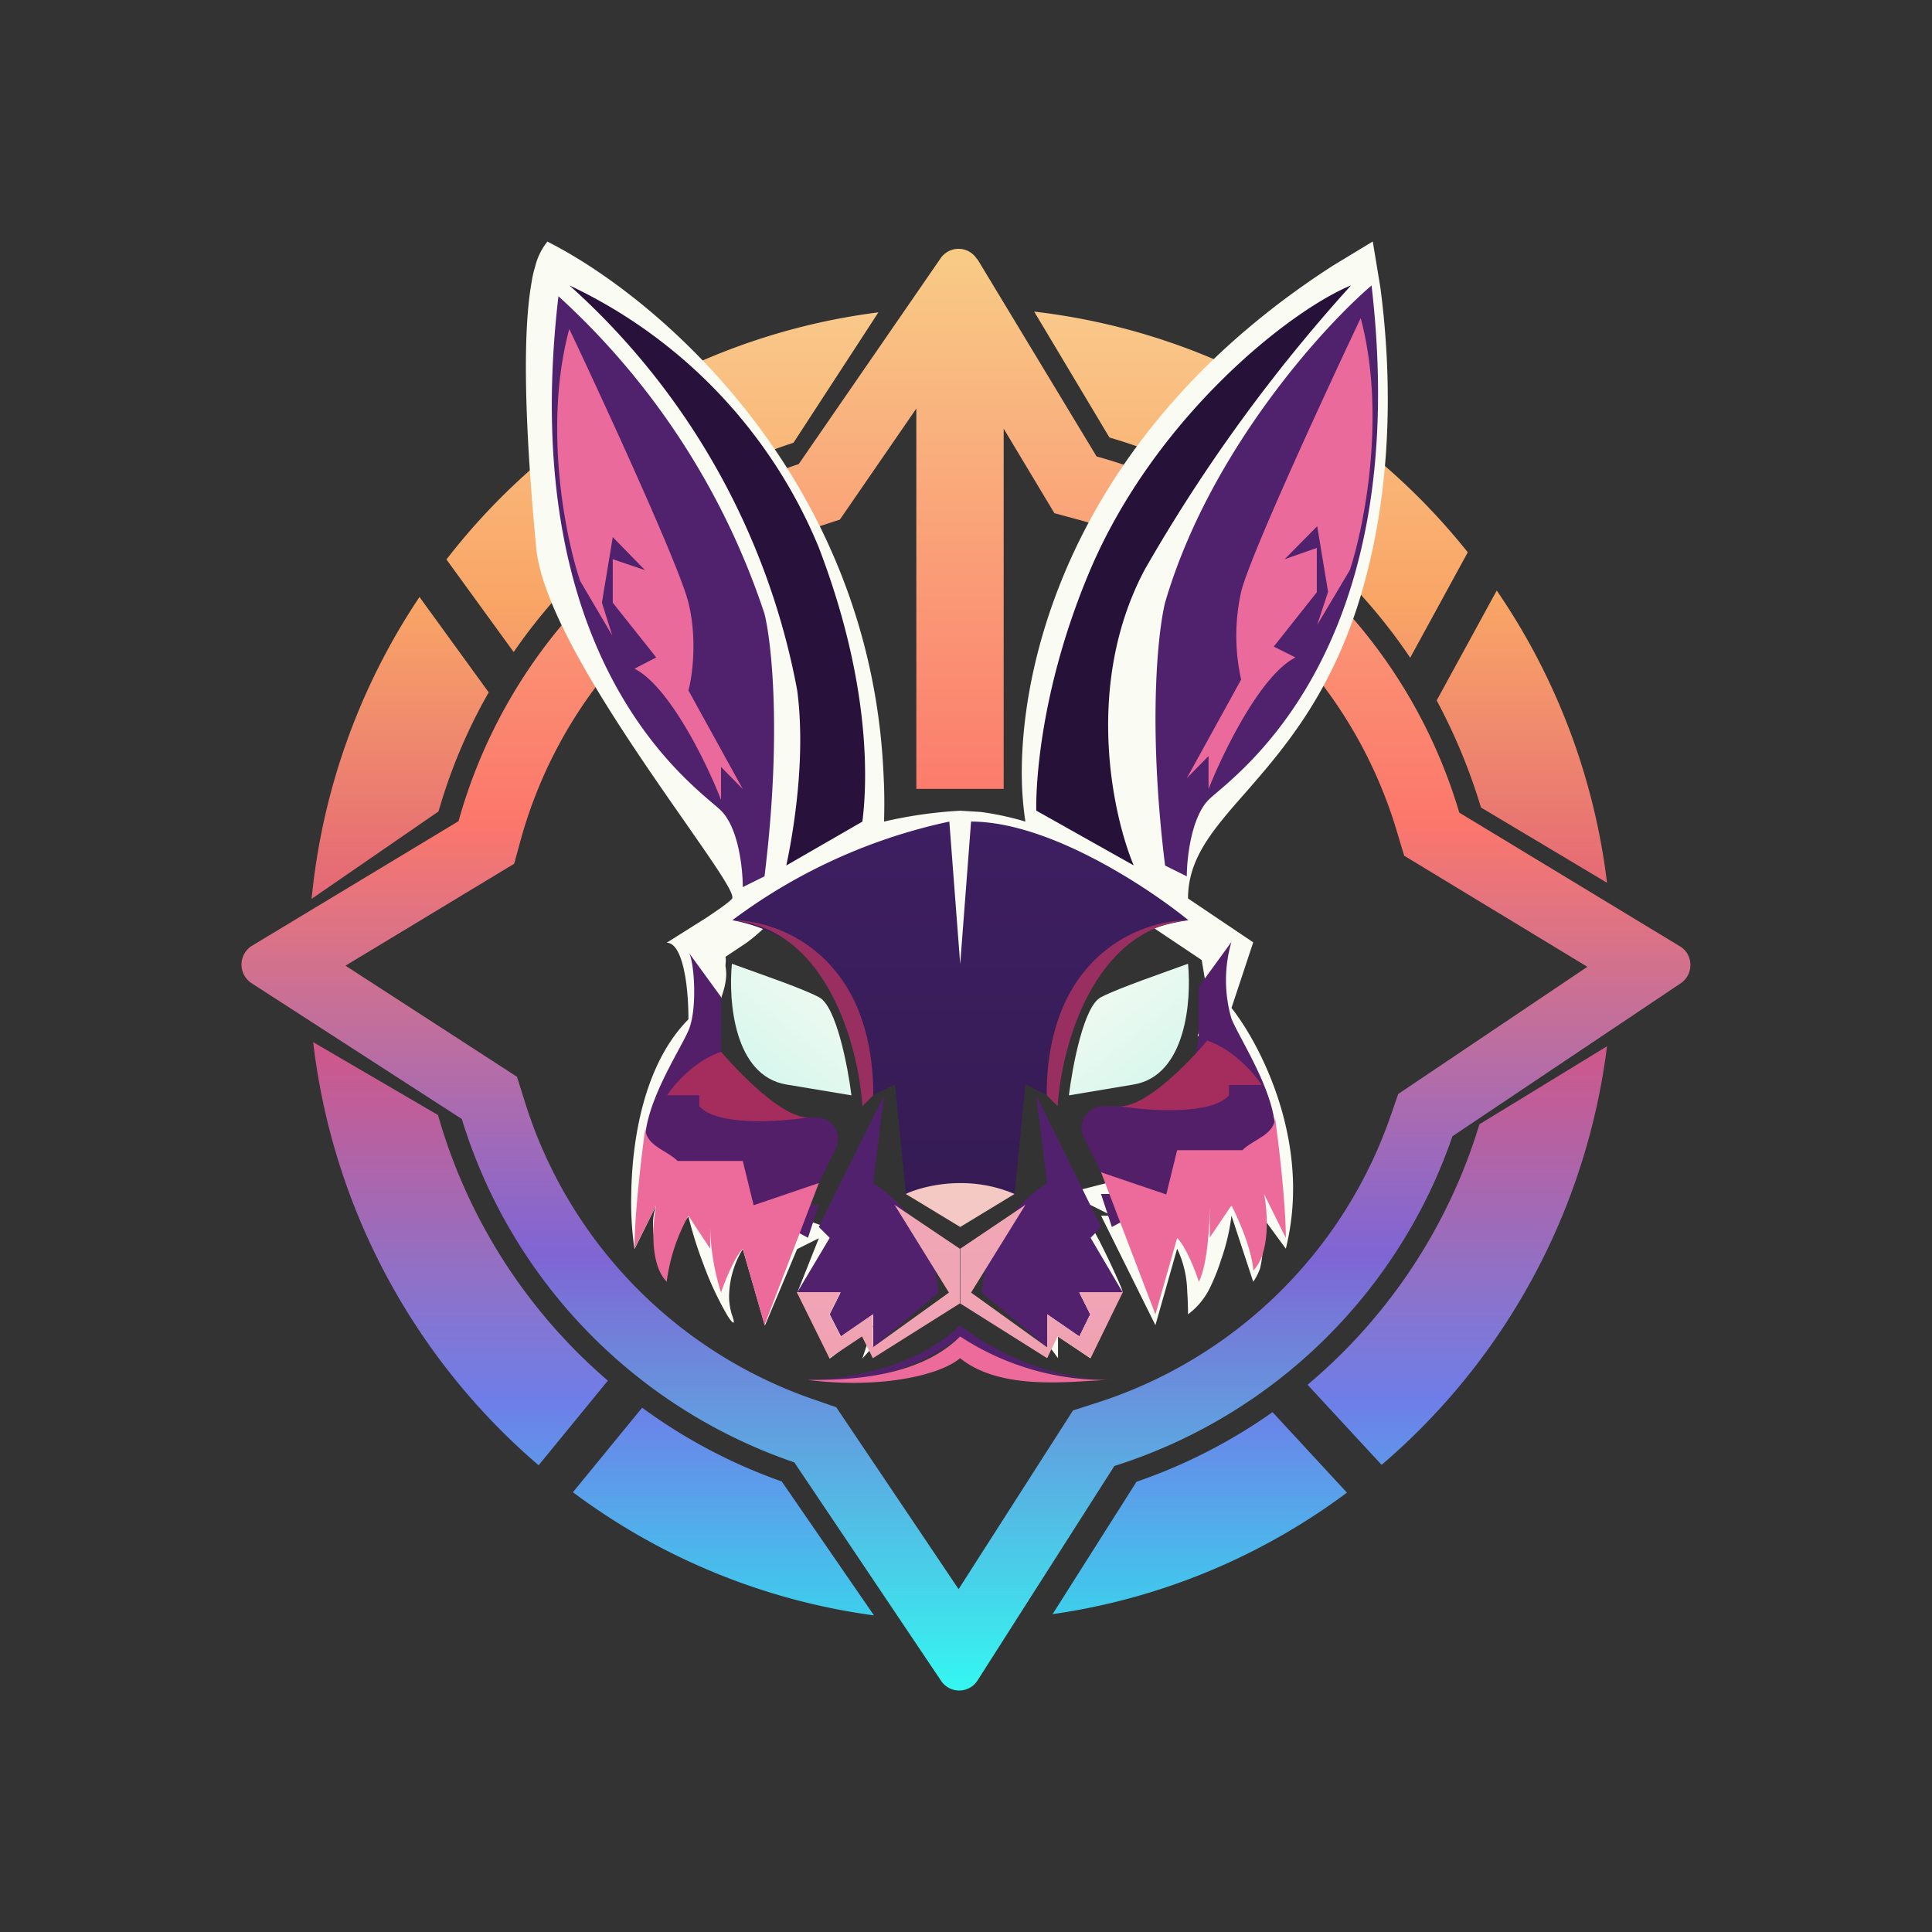 <svg xmlns="http://www.w3.org/2000/svg" width="1em" height="1em" viewBox="0 0 24 24"><rect x="0" y="0" width="24" height="24" fill="#333333" stroke="none"/><g fill="none"><path fill="url(#IconifyId195ac99e25a590abd36152)" d="m9.857 5.5l1.055-1.62a8.07 8.07 0 0 0-5.366 3.07l.835 1.15a6.77 6.77 0 0 1 3.476-2.6m3.925-.065a6.8 6.8 0 0 1 3.736 2.736l.715-1.31a8.07 8.07 0 0 0-5.386-2.99zm-8.336 4.65q.226-.787.625-1.484l-.86-1.185a8.15 8.15 0 0 0-1.34 3.75l1.575-1.085zm-1.555 2.861l1.55.905a6.8 6.8 0 0 0 2.11 3.3l-.86 1.051a8.17 8.17 0 0 1-2.8-5.25zm9.181 7.106a8 8 0 0 0 3.66-1.51l-.924-1a6.7 6.7 0 0 1-1.69.865l-1.046 1.65zm-3.365-1.65a6.7 6.7 0 0 1-1.73-.915l-.86 1.05a8.04 8.04 0 0 0 3.74 1.53l-1.15-1.67zm8.69-8.371a7.2 7.2 0 0 0-.55-1.33l.746-1.365a8.15 8.15 0 0 1 1.37 3.63zm-.019 3.935a6.8 6.8 0 0 1-2.135 3.236l.92.995a8.17 8.17 0 0 0 2.8-5.2z"/><path fill="url(#IconifyId195ac99e25a590abd36153)" fill-rule="evenodd" d="m10.173 6.54l.26-.085l.95-1.38V9.8h1.085V5.325l.63 1.05l.315.085a5.7 5.7 0 0 1 3.94 3.87l.09.3l2.276 1.38l-2.35 1.58l-.09.26a5.7 5.7 0 0 1-3.67 3.581l-.28.09l-1.421 2.22l-1.52-2.26l-.26-.09a5.7 5.7 0 0 1-3.616-3.73l-.09-.285l-2.13-1.38l2.095-1.266l.085-.31a5.7 5.7 0 0 1 3.7-3.88m1.97-3.32l1.48 2.45a6.51 6.51 0 0 1 4.506 4.425l2.74 1.66c.17.1.175.35.01.46l-2.835 1.9a6.52 6.52 0 0 1-4.2 4.096l-1.701 2.666a.27.27 0 0 1-.45.005l-1.825-2.716a6.52 6.52 0 0 1-4.13-4.265l-2.616-1.69a.276.276 0 0 1 .005-.46l2.57-1.55a6.52 6.52 0 0 1 4.226-4.436l1.765-2.56a.27.27 0 0 1 .45.014z" clip-rule="evenodd"/><path fill="#FAFBF2" d="M6.797 3c1.375.69 4.03 2.95 4.18 6.65c.01.18.01.37.005.556a5.5 5.5 0 0 1 .946-.135l.25.015c.24.03.46.09.56.12a4 4 0 0 1-.045-.575c-.01-1.58.75-4.326 3.865-6.331l.495-.3l.095.575c.115.875.195 2.32-.23 3.776c-.365 1.255-.97 1.95-1.45 2.5c-.4.455-.71.81-.71 1.31l.81.545l-.27.815c.285.36.75 1.21.765 2.2v.026q.003.387-.09.765l-.4-.545c.115.246.143.525.08.79a.7.7 0 0 1-.085.165l-.27-.82a2.6 2.6 0 0 1-.13.55q-.057.18-.14.35a.9.9 0 0 1-.27.325q0-.142-.01-.285a1.3 1.3 0 0 0-.125-.53l-.27.95l-.675-1.36h.135l-.27-.135h-.135q.064.104.125.21l.01.025l.115.215l.02.04q.133.263.25.535l.02.065h-.54l.405.135l-.27.68l-.4-.27v.27l-.645-.875l.58-.555v-.575l.98-.25l-.065.275l.02.045l.15-.075l.05.11l.145-.5l.535.545l.595-.055l.03-.02a3.32 3.32 0 0 0-.64-2.08l.15-.34l-.1-.596l-.71-.475l-.81-.445l-.845-.28c-.04-.015-.11.2-.2.47c-.13.385-.29.875-.435.875c-.14 0-.316-.4-.476-.765c-.134-.31-.26-.59-.34-.57l-.69.175s-.65.33-.95.635a2 2 0 0 1-.205.17l-.255.17c.01.02 0 .095 0 .115c.05.25-.115.475-.115.65v.21l.04.18a2.15 2.15 0 0 0-.5 1.175l-.03.176l.44-.586l.2 1l.38-.574l.225.8l.9.31l.945.66l-.785.875l.135-.41l-.54.41l-.27-.68l.405-.135h-.54l.27-.68l-.27.135l-.4.95l-.275-.95a1.15 1.15 0 0 0-.17.61a.8.8 0 0 0 .035.205c.05.135.015.12-.05.02a4 4 0 0 1-.305-.65l-.015-.04a5 5 0 0 1-.17-.55a1.6 1.6 0 0 0-.15.235l-.05.1a1 1 0 0 0-.085.265q-.023.12.015.21a1.75 1.75 0 0 1-.17-.725q.001-.113.04-.225l-.27.545a4 4 0 0 1-.04-.7v-.015c.015-.7.175-1.6.71-2.14c0-.156-.01-.39-.05-.586c-.04-.2-.11-.365-.22-.365l.5-.315c.14-.095.265-.18.31-.23c.05-.05-.215-.425-.58-.95c-.69-.99-1.76-2.515-1.85-3.4c-.1-1.05-.2-2.506-.06-3.3q.015-.104.045-.201a.8.8 0 0 1 .15-.31z"/><path fill="url(#IconifyId195ac99e25a590abd36154)" d="m12.738 13.47l-.135 1.361c-.135 0-.245-.135-.675-.135c-.435 0-.54.135-.675.135l-.135-1.36l-.27.135a2.15 2.15 0 0 0-1.75-2.175a6.9 6.9 0 0 1 2.695-1.225l.135 1.77l.135-1.77c.97 0 2.2.82 2.7 1.225c-1.515.22-1.8 1.54-1.755 2.175z"/><path fill="#52216D" d="M10.037 17.142c.405 0 1.35-.135 1.89-.68a3.24 3.24 0 0 0 1.82.68c-.434-.01-1.31-.13-1.82-.54a2.65 2.65 0 0 1-1.89.54"/><path fill="#EC6B9B" d="M11.927 16.602c-.54.54-1.485.54-1.89.54c.865.11 1.62-.045 1.89-.27c.54.435 1.48.27 1.886.27a3.3 3.3 0 0 1-1.886-.54"/><path fill="#992F60" d="m10.713 13.741l.135-.135c0-1.74-1.17-2.175-1.75-2.175c1.185.11 1.57 1.585 1.615 2.315zm2.425 0l-.135-.135c0-1.74 1.17-2.175 1.755-2.175c-1.185.11-1.575 1.585-1.62 2.315z"/><path fill="#531F69" d="m8.957 12.385l-.4-.55c.065.095.11.685 0 .955c-.115.275-.605.99-.54 1.5l2.02 1.086l.135-.41h-.135l.345-.696a.27.27 0 0 0-.24-.39h-.375c-.65 0-.81-.635-.81-.95v-.55z"/><path fill="#EC6B9B" d="M7.882 15.512c0-.436.09-1.18.135-1.5c0 .22.265.274.4.41h.81l.135.55l.81-.276l-.675 1.766l-.27-.95c-.105.11-.225.41-.27.544a2.9 2.9 0 0 1-.135-.95v.406l-.27-.41a2.3 2.3 0 0 0-.27.82c-.215-.22-.175-.726-.13-.95z"/><path fill="#A42D5E" d="M8.957 13.066c-.32.105-.585.405-.67.54h.4v.135c.22.25.99.195 1.35.14c-.325 0-.85-.55-1.08-.815"/><path fill="#531F69" d="m14.897 12.252l.4-.55c-.09.31-.09.64 0 .95c.11.275.6.995.54 1.5l-2.025 1.09l-.135-.41h.135l-.345-.695a.27.27 0 0 1 .11-.363a.3.3 0 0 1 .135-.032h.37c.65 0 .81-.63.81-.95v-.54z"/><path fill="#EC6B9B" d="M15.973 15.378c0-.435-.09-1.18-.135-1.5c0 .22-.27.274-.405.41h-.81l-.135.55l-.81-.275l.675 1.765l.27-.95c.11.11.225.405.27.545c.11-.22.135-.725.135-.95v.4l.27-.4c.215.43.27.72.27.81c.215-.215.18-.725.135-.95z"/><path fill="#A42D5E" d="M14.997 12.927c.325.11.585.41.675.55h-.405v.13c-.215.245-.99.195-1.35.135c.325 0 .85-.54 1.08-.816"/><path fill="url(#IconifyId195ac99e25a590abd36155)" d="M9.767 13.472c-.65-.11-.72-1.04-.675-1.5c.27.1.865.3 1.08.415c.215.105.36.86.405 1.22z"/><path fill="url(#IconifyId195ac99e25a590abd36156)" d="M14.083 13.472c.65-.11.72-1.04.675-1.5c-.27.1-.86.3-1.08.415c-.215.105-.355.86-.4 1.22z"/><path fill="#52216D" d="m10.172 15.242l.81-1.635l-.135 1.09a1.78 1.78 0 0 1 .81 1.36l-.81.68v-.41l-.4.275l-.14-.275l.135-.27h-.54l.405-.68zm3.506 0l-.805-1.635l.135 1.09a1.78 1.78 0 0 0-.81 1.36l.81.68v-.41l.4.275l.135-.275l-.135-.27h.54l-.4-.68z"/><path fill="url(#IconifyId195ac99e25a590abd36157)" d="M10.448 16.052h-.55l.405.82l.405-.27l.135.27l1.08-.68v-.68l-.81-.545l.675 1.09l-.945.68v-.41l-.4.275l-.14-.275l.135-.27z"/><path fill="url(#IconifyId195ac99e25a590abd36158)" d="M13.408 16.052h.54l-.4.82l-.41-.27l-.13.27l-1.08-.68v-.68l.81-.545l-.675 1.09l.945.68v-.41l.4.275l.135-.275l-.135-.27z"/><path fill="url(#IconifyId195ac99e25a590abd36159)" d="M11.928 14.697c-.325 0-.586.09-.676.135l.676.41l.675-.41a1.7 1.7 0 0 0-.675-.135"/><path fill="#28113A" d="M10.173 6.805a6.22 6.22 0 0 0-3.1-3.26a8.95 8.95 0 0 1 2.83 5.03c.11.83-.045 1.75-.135 2.176l.945-.545c.045-.36.15-1.6-.54-3.4"/><path fill="#50226D" d="M9.497 7.625a9.27 9.27 0 0 0-2.56-3.945c-.54 4.626 1.75 6.12 2.02 6.39c.22.22.27.726.27.95l.27-.134c.215-1.74.09-2.9 0-3.26m4.976-.14c.54-1.85 1.935-3.4 2.565-3.94c.535 4.62-1.755 6.12-2.025 6.39c-.215.22-.27.726-.27.95l-.27-.134c-.215-1.74-.09-2.9 0-3.266"/><path fill="#261138" d="m14.083 10.75l-1.21-.68s-.045-1.304.67-2.99c.81-1.9 2.475-3.22 3.24-3.535a20.2 20.2 0 0 0-2.565 3.535c-.75 1.416-.4 3.036-.135 3.67"/><path fill="#EB6A9C" d="M8.552 7.487c-.105-.435-1.03-2.45-1.48-3.4c-.325 1.2-.05 2.585.135 3.13l.4.68l-.13-.41l.135-.815l.4.41l-.4-.135v.54l.54.68l-.27.14c.43.215.9 1.175 1.075 1.63v-.41l.27.275l-.675-1.225c.05-.18.11-.65 0-1.09m6.866-.135c.105-.435 1.035-2.45 1.485-3.4c.32 1.2.045 2.585-.135 3.13l-.405.68l.135-.41l-.135-.815l-.405.41l.4-.14v.55l-.535.675l.27.135c-.435.22-.9 1.18-1.08 1.635v-.41l-.27.275l.675-1.225a2.5 2.5 0 0 1 0-1.09"/><defs><linearGradient id="IconifyId195ac99e25a590abd36152" x1="11.999" x2="11.999" y1="3" y2="21.001" gradientUnits="userSpaceOnUse"><stop stop-color="#F9D193"/><stop offset=".25" stop-color="#F9A566"/><stop offset=".52" stop-color="#DD527C"/><stop offset=".8" stop-color="#6E7EE8"/><stop offset="1" stop-color="#2DEAEE"/></linearGradient><linearGradient id="IconifyId195ac99e25a590abd36153" x1="11.998" x2="11.998" y1="2.999" y2="21.002" gradientUnits="userSpaceOnUse"><stop stop-color="#F8CD86"/><stop offset=".4" stop-color="#FC776B"/><stop offset=".7" stop-color="#7F65D4"/><stop offset="1" stop-color="#34F7F1"/></linearGradient><linearGradient id="IconifyId195ac99e25a590abd36154" x1="11.992" x2="11.992" y1="3" y2="21" gradientUnits="userSpaceOnUse"><stop stop-color="#4B2576"/><stop offset="1" stop-color="#2A1643"/></linearGradient><linearGradient id="IconifyId195ac99e25a590abd36155" x1="17.75" x2="8.928" y1="9.056" y2="20.237" gradientUnits="userSpaceOnUse"><stop stop-color="#64EDE7"/><stop offset=".46" stop-color="#FAFBF2"/><stop offset="1" stop-color="#71ECE0"/></linearGradient><linearGradient id="IconifyId195ac99e25a590abd36156" x1="6.199" x2="15.074" y1="9.056" y2="20.272" gradientUnits="userSpaceOnUse"><stop stop-color="#64EDE7"/><stop offset=".46" stop-color="#FAFBF2"/><stop offset="1" stop-color="#71ECE0"/></linearGradient><linearGradient id="IconifyId195ac99e25a590abd36157" x1="12.022" x2="12.022" y1="3.001" y2="21.001" gradientUnits="userSpaceOnUse"><stop stop-color="#EFC9C4"/><stop offset="1" stop-color="#F096AE"/></linearGradient><linearGradient id="IconifyId195ac99e25a590abd36158" x1="12" x2="12" y1="3.001" y2="21.001" gradientUnits="userSpaceOnUse"><stop stop-color="#EFC9C4"/><stop offset="1" stop-color="#F096AE"/></linearGradient><linearGradient id="IconifyId195ac99e25a590abd36159" x1="12" x2="12" y1="3" y2="21.001" gradientUnits="userSpaceOnUse"><stop stop-color="#FCE3CF"/><stop offset="1" stop-color="#F0BBBE"/></linearGradient></defs></g></svg>